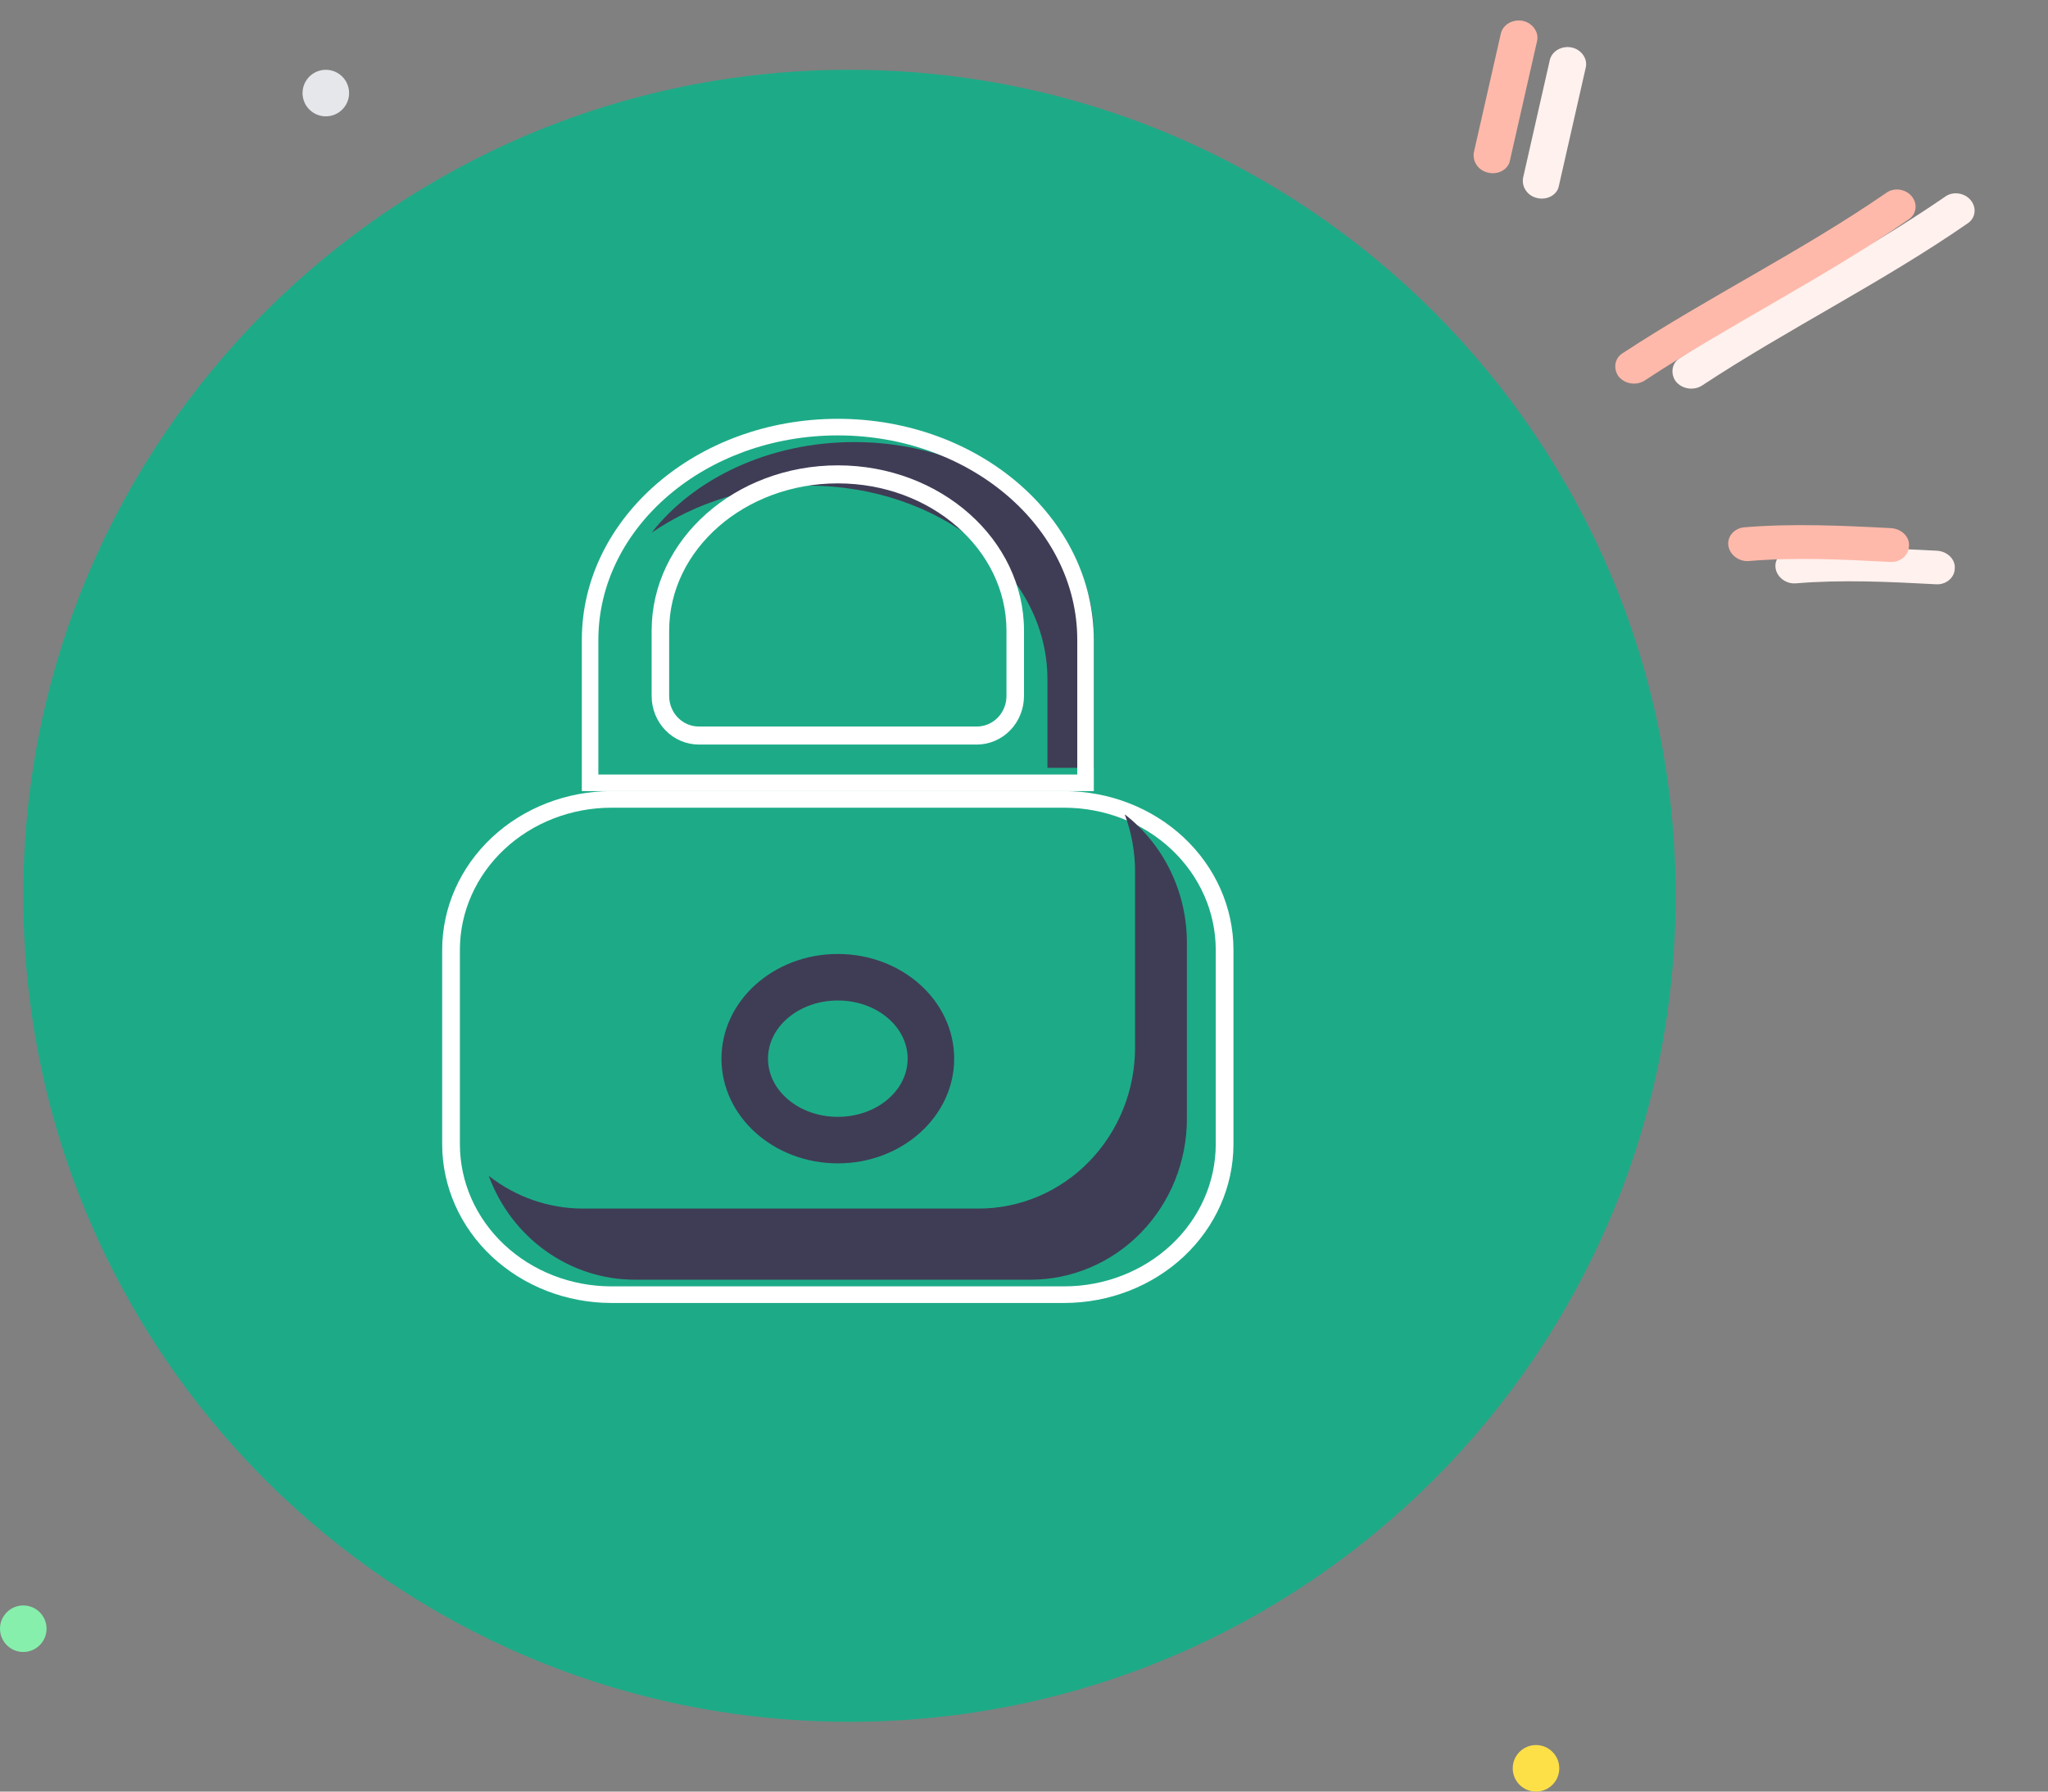 <svg width="88" height="77" viewBox="0 0 88 77" fill="none" xmlns="http://www.w3.org/2000/svg">
<rect x="0" y="0" width="88" height="77" fill="#808080" stroke="none"/>
<circle cx="1" cy="70" r="1" fill="#86EFAC"/>
<circle cx="66" cy="76" r="1" fill="#FDE047"/>
<circle cx="14" cy="4" r="1" fill="#E5E7EB"/>
<path fill-rule="evenodd" clip-rule="evenodd" d="M76.971 23.634C79.045 23.463 81.17 23.561 83.228 23.67C83.671 23.694 84.028 24.038 83.993 24.431C83.989 24.83 83.618 25.132 83.206 25.112C81.211 25.006 79.152 24.904 77.174 25.071C76.752 25.109 76.355 24.816 76.294 24.419C76.234 24.021 76.55 23.672 76.971 23.634Z" fill="#FFF1EE"/>
<path fill-rule="evenodd" clip-rule="evenodd" d="M72.177 15.391C75.883 12.957 79.927 10.975 83.584 8.45C83.912 8.212 84.412 8.282 84.677 8.601C84.942 8.921 84.896 9.375 84.537 9.608C80.878 12.141 76.833 14.132 73.126 16.575C72.768 16.801 72.27 16.72 72.007 16.393C71.774 16.071 71.819 15.617 72.177 15.391Z" fill="#FFF1EE"/>
<path fill-rule="evenodd" clip-rule="evenodd" d="M68.136 2.912C67.752 4.601 67.369 6.29 66.985 7.98C66.919 8.37 66.494 8.608 66.063 8.515C65.632 8.422 65.378 8.037 65.444 7.646C65.829 5.954 66.212 4.262 66.596 2.57C66.694 2.185 67.118 1.949 67.549 2.044C67.949 2.134 68.233 2.527 68.136 2.912Z" fill="#FFF1EE"/>
<path fill-rule="evenodd" clip-rule="evenodd" d="M74.949 22.663C77.039 22.491 79.18 22.589 81.255 22.699C81.702 22.724 82.061 23.07 82.026 23.466C82.022 23.868 81.648 24.172 81.232 24.153C79.222 24.045 77.146 23.943 75.153 24.112C74.728 24.149 74.327 23.854 74.266 23.454C74.206 23.053 74.524 22.701 74.949 22.663Z" fill="#FFB9AA"/>
<path fill-rule="evenodd" clip-rule="evenodd" d="M69.719 15.183C73.402 12.764 77.422 10.794 81.057 8.285C81.383 8.048 81.879 8.117 82.143 8.435C82.406 8.752 82.361 9.204 82.004 9.435C78.367 11.953 74.347 13.932 70.662 16.36C70.306 16.584 69.812 16.504 69.549 16.179C69.318 15.859 69.363 15.408 69.719 15.183Z" fill="#FFB9AA"/>
<path fill-rule="evenodd" clip-rule="evenodd" d="M66.043 1.777C65.656 3.479 65.27 5.182 64.883 6.885C64.816 7.278 64.389 7.518 63.954 7.424C63.519 7.33 63.263 6.942 63.33 6.548C63.718 4.843 64.105 3.138 64.492 1.432C64.59 1.044 65.017 0.806 65.451 0.902C65.855 0.993 66.141 1.389 66.043 1.777Z" fill="#FFB9AA"/>
<path d="M36.5 74C56.106 74 72 58.106 72 38.5C72 18.894 56.106 3 36.5 3C16.894 3 1 18.894 1 38.5C1 58.106 16.894 74 36.5 74Z" fill="#1DAB87"/>
<path d="M36 50C38.761 50 41 47.985 41 45.5C41 43.015 38.761 41 36 41C33.239 41 31 43.015 31 45.5C31 47.985 33.239 50 36 50Z" fill="#3F3D56"/>
<path d="M36 48C37.657 48 39 46.881 39 45.5C39 44.119 37.657 43 36 43C34.343 43 33 44.119 33 45.5C33 46.881 34.343 48 36 48Z" fill="#1DAB87"/>
<path d="M45.731 56H26.269C24.342 55.998 22.494 55.279 21.131 54.002C19.769 52.724 19.002 50.991 19 49.184V40.816C19.002 39.009 19.769 37.277 21.131 35.999C22.494 34.721 24.342 34.002 26.269 34H45.731C47.658 34.002 49.506 34.721 50.869 35.999C52.231 37.277 52.998 39.009 53 40.816V49.184C52.998 50.991 52.231 52.724 50.869 54.001C49.506 55.279 47.658 55.998 45.731 56ZM26.269 34.714C24.544 34.715 22.889 35.359 21.669 36.503C20.449 37.647 19.763 39.198 19.761 40.816V49.184C19.763 50.802 20.449 52.353 21.669 53.497C22.889 54.641 24.544 55.285 26.269 55.286H45.731C47.457 55.285 49.111 54.641 50.331 53.497C51.551 52.353 52.237 50.802 52.239 49.184V40.816C52.237 39.198 51.551 37.647 50.331 36.503C49.111 35.359 47.457 34.715 45.731 34.714L26.269 34.714Z" fill="white"/>
<path d="M25.049 51.942H42.052C42.935 51.942 43.809 51.763 44.624 51.415C45.439 51.068 46.18 50.558 46.804 49.915C47.428 49.273 47.923 48.51 48.261 47.67C48.599 46.831 48.772 45.931 48.772 45.023V37.455C48.771 36.615 48.621 35.784 48.329 35C49.159 35.643 49.832 36.476 50.295 37.432C50.759 38.389 51 39.444 51 40.513V48.081C51 48.989 50.826 49.889 50.489 50.728C50.151 51.568 49.656 52.331 49.032 52.973C48.408 53.616 47.667 54.126 46.851 54.473C46.036 54.821 45.162 55 44.28 55H27.277C25.914 54.999 24.584 54.572 23.463 53.774C22.342 52.977 21.483 51.847 21 50.535C22.164 51.448 23.587 51.942 25.049 51.942Z" fill="#3F3D56"/>
<path d="M36.709 19C33.045 19 29.824 20.557 28 22.894C29.95 21.562 32.303 20.854 34.715 20.872C40.389 20.872 45.006 24.603 45.006 29.188V33H47V27.316C47 22.731 42.383 19 36.709 19Z" fill="#3F3D56"/>
<path d="M47 34H25V27.504C25 22.264 29.935 18 36 18C42.065 18 47 22.264 47 27.504V34ZM25.711 33.287H46.289V27.504C46.289 22.657 41.674 18.713 36 18.713C30.326 18.713 25.711 22.657 25.711 27.504V33.287Z" fill="white"/>
<path d="M41.973 32H30.027C29.49 31.999 28.974 31.779 28.594 31.388C28.214 30.997 28.001 30.467 28 29.914V27.105C28 23.187 31.589 20 36 20C40.411 20 44 23.187 44 27.105V29.914C43.999 30.467 43.786 30.997 43.406 31.388C43.026 31.779 42.51 31.999 41.973 32ZM36 20.775C32.004 20.775 28.753 23.614 28.753 27.105V29.914C28.754 30.262 28.888 30.595 29.127 30.841C29.366 31.086 29.689 31.224 30.027 31.225H41.973C42.311 31.224 42.635 31.086 42.873 30.841C43.112 30.595 43.246 30.262 43.247 29.914V27.105C43.247 23.614 39.996 20.775 36 20.775Z" fill="white"/>
</svg>
